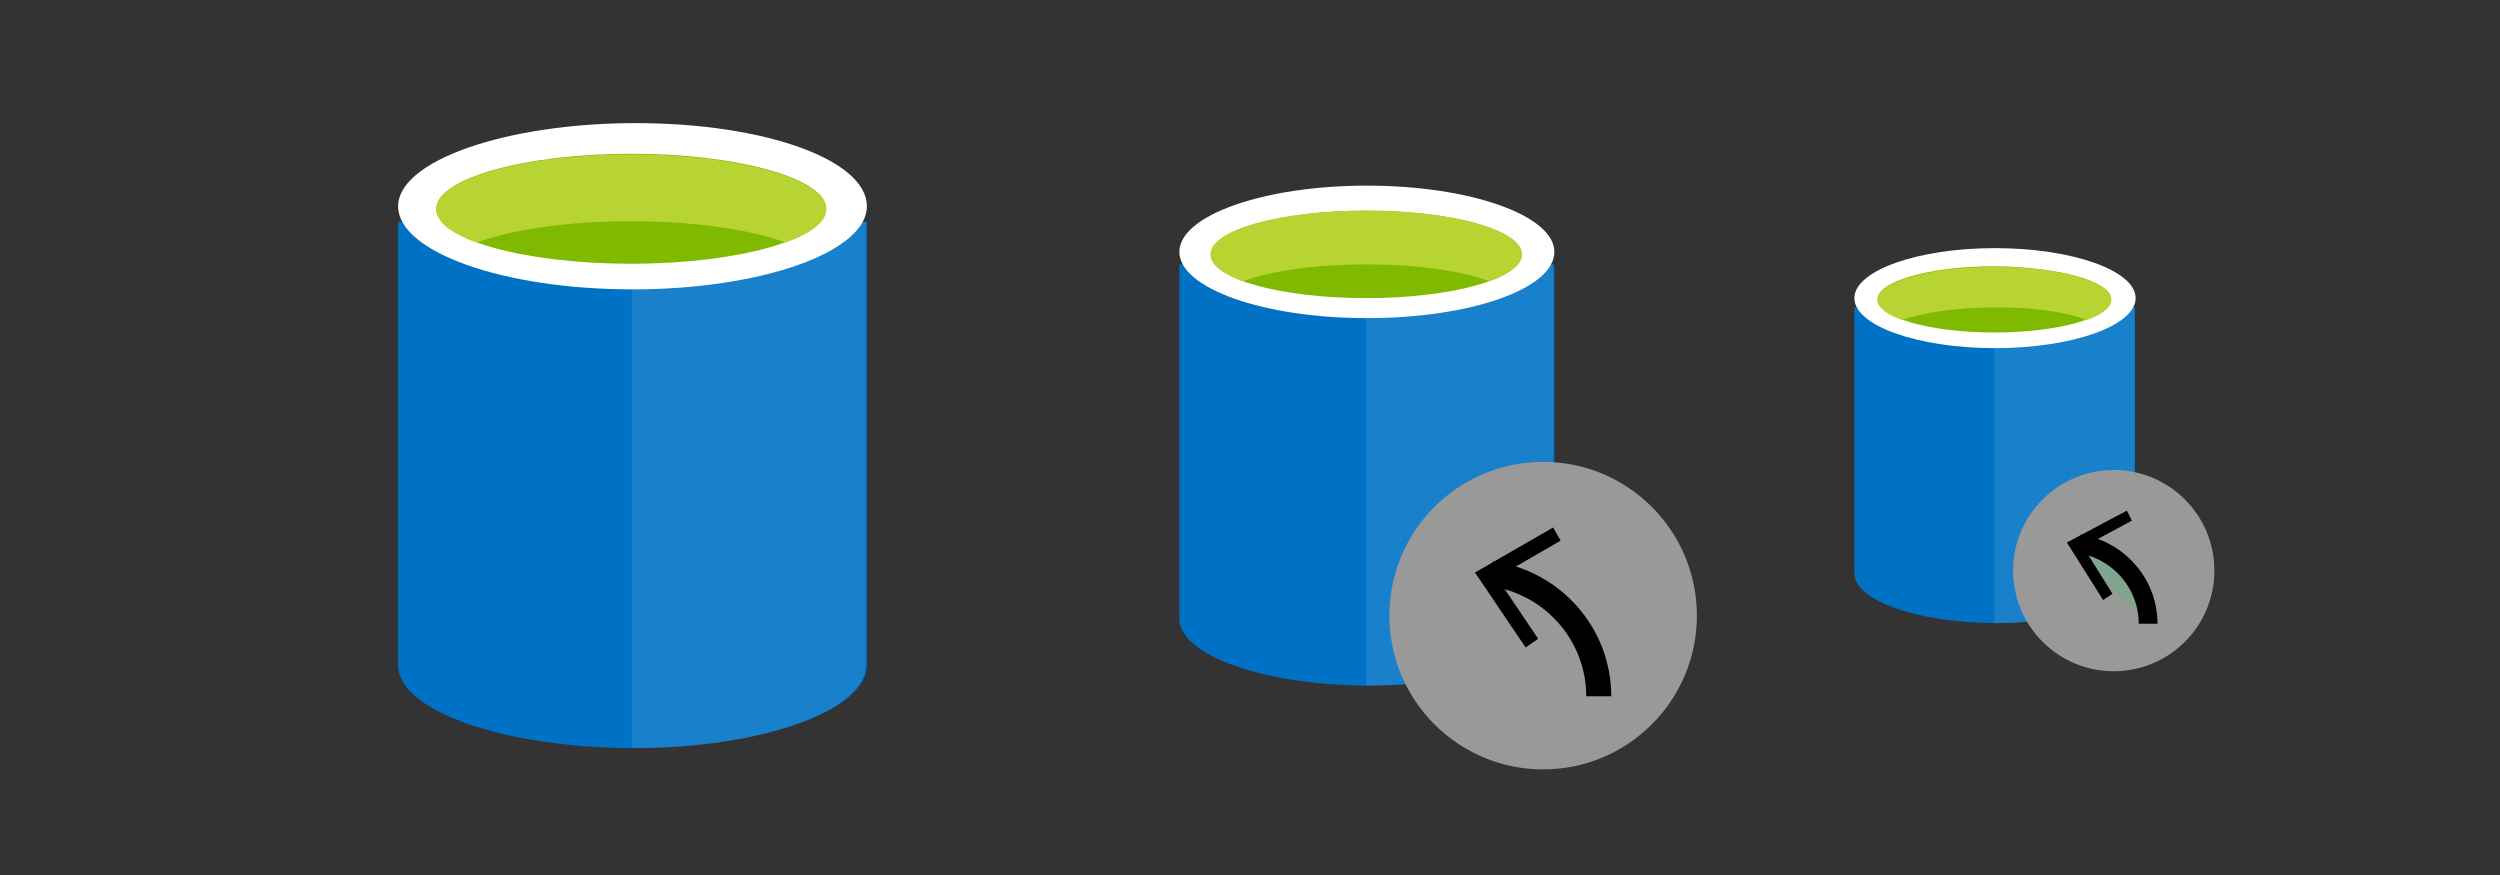 <?xml version="1.0" encoding="utf-8"?>
<!-- Generator: Adobe Illustrator 21.0.0, SVG Export Plug-In . SVG Version: 6.00 Build 0)  -->
<svg version="1.1" xmlns="http://www.w3.org/2000/svg" xmlns:xlink="http://www.w3.org/1999/xlink" x="0px" y="0px"
	 viewBox="0 0 400 140" style="enable-background:new 0 0 400 140;" xml:space="preserve">
<rect x="0" y="0" width="400" height="140" fill="#333333" stroke="none"/>
<style type="text/css">
	.st0{display:none;}
	.st1{display:inline;fill:#E1E5EA;}
	.st2{fill:#AAD2F2;}
	.st3{fill:#FFFFFF;}
	.st4{fill:#CCCCCC;}
	.st5{fill:#2E2E2E;}
	.st6{fill:#AFD3AF;}
	.st7{fill:#5D5F5E;}
	.st8{opacity:0.25;fill:#FFFFFF;}
	.st9{fill:#909090;}
	.st10{fill:none;stroke:#909090;stroke-miterlimit:10;stroke-dasharray:2,2;}
	.st11{fill-rule:evenodd;clip-rule:evenodd;fill:#999999;}
	.st12{fill:#60A860;}
	.st13{fill:#88BE88;}
	.st14{fill:#231F20;}
	.st15{display:none;fill:#7DB912;}
	.st16{fill:#666666;}
	.st17{fill:#1A1A1A;}
	.st18{fill:#0072C6;}
	.st19{opacity:0.1;fill:#FFFFFF;enable-background:new    ;}
	.st20{fill:#7FBA00;}
	.st21{fill:#B8D432;}
	.st22{fill:#999999;}
	.st23{fill:none;stroke:#000000;stroke-width:4;stroke-miterlimit:10;}
	.st24{fill:#80A58E;}
	.st25{fill:none;stroke:#000000;stroke-width:3;stroke-miterlimit:10;}
	.st26{fill:#20598C;}
	.st27{fill:#333333;}
	.st28{fill:none;stroke:#32145A;stroke-width:4;stroke-miterlimit:10;}
	.st29{fill:none;stroke:#FFFFFF;stroke-width:4;stroke-miterlimit:10;}
	.st30{fill:none;stroke:#FFFFFF;stroke-width:3;stroke-miterlimit:10;}
	.st31{fill:#DF5C2B;}
	.st32{fill:#316389;}
	.st33{fill:#638AA5;}
	.st34{fill:#633BA3;}
	.st35{fill:#5C2D91;}
	.st36{display:inline;fill:#FFFFFF;}
	.st37{fill:#998AAD;}
	.st38{fill:#BBB1C8;}
	.st39{fill:#80BCEB;}
	.st40{fill:#006020;}
	.st41{fill:#004B1C;}
	.st42{fill:#D38080;}
	.st43{fill:#E2AAAA;}
	.st44{fill:#C14949;}
	.st45{fill:#B72B2B;}
	.st46{fill:#0078D7;}
	.st47{opacity:0.25;}
	.st48{fill:#808080;}
	.st49{fill:#B3B3B3;}
	.st50{fill:#AD464C;}
	.st51{fill:#366A83;}
	.st52{fill:#619BB5;}
	.st53{fill:#395B71;}
	.st54{fill:#2C3E58;}
	.st55{fill:#FFFFFF;stroke:#60A860;stroke-width:4;stroke-miterlimit:10;}
</style>
<g id="bg_color" class="st0">
	<rect x="-0.3" class="st1" width="400" height="140"/>
</g>
<g id="titles">
	<g>
		<path class="st18" d="M101.2,35.5C101.2,35.5,101.2,35.5,101.2,35.5c-1,0-37.5,0-37.5,0v70.9c0,7.3,16.7,13.2,37.5,13.3v0h-0.2
			c0.1,0,0.1,0,0.2,0v0c20.7,0,37.5-6,37.5-13.3V35.5H101.2z"/>
		<path class="st19" d="M101.1,119.7h0.5c20.4,0,36.9-6,36.9-13.3V35.5h-37.4V119.7z"/>
		<path class="st3" d="M138.7,33c0,7.3-16.8,13.3-37.5,13.3S63.7,40.3,63.7,33s17.3-13.3,38-13.3S138.7,25.6,138.7,33"/>
		<path class="st20" d="M132.2,33.4c0,4.8-14,8.8-31.2,8.8s-31.2-3.9-31.2-8.8c0-4.8,14-8.8,31.2-8.8S132.2,28.6,132.2,33.4"/>
		<path class="st21" d="M125.7,38.8c4.1-1.5,6.5-3.3,6.5-5.3c0-4.8-14-8.8-31.2-8.8c-17.2,0-31.2,3.9-31.2,8.8c0,2,2.5,3.9,6.5,5.3
			c5.7-2.1,14.6-3.4,24.6-3.4C111.1,35.4,120,36.7,125.7,38.8"/>
	</g>
	<g>
		<path class="st18" d="M218.7,42.3C218.7,42.3,218.7,42.3,218.7,42.3c-0.8,0-30,0-30,0V99c0,5.8,13.4,10.6,30,10.7v0h-0.2
			c0.1,0,0.1,0,0.2,0v0c16.6,0,30-4.8,30-10.7V42.3H218.7z"/>
		<path class="st19" d="M218.6,109.7h0.4c16.3,0,29.5-4.8,29.5-10.7V42.3h-29.9V109.7z"/>
		<path class="st3" d="M248.7,40.3c0,5.9-13.4,10.6-30,10.6s-30-4.8-30-10.6s13.4-10.6,30-10.6S248.7,34.5,248.7,40.3"/>
		<path class="st20" d="M243.5,40.7c0,3.9-11.2,7-24.9,7c-13.8,0-24.9-3.1-24.9-7c0-3.9,11.2-7,24.9-7
			C232.4,33.7,243.5,36.8,243.5,40.7"/>
		<path class="st21" d="M238.3,45c3.3-1.2,5.2-2.7,5.2-4.3c0-3.9-11.2-7-24.9-7c-13.8,0-24.9,3.1-24.9,7c0,1.6,2,3.1,5.2,4.3
			c4.6-1.7,11.7-2.7,19.7-2.7C226.6,42.3,233.7,43.3,238.3,45"/>
	</g>
	<g>
		<path class="st18" d="M319.2,49.2C319.2,49.2,319.2,49.2,319.2,49.2c-0.6,0-22.5,0-22.5,0v42.5c0,4.4,10,7.9,22.5,8v0H319
			c0,0,0.1,0,0.1,0v0c12.4,0,22.5-3.6,22.5-8V49.2H319.2z"/>
		<path class="st19" d="M319.1,99.7h0.3c12.2,0,22.1-3.6,22.1-8V49.2h-22.4V99.7z"/>
		<path class="st3" d="M341.7,47.7c0,4.4-10.1,8-22.5,8s-22.5-3.6-22.5-8s10.1-8,22.5-8S341.7,43.3,341.7,47.7"/>
		<path class="st20" d="M337.8,47.9c0,2.9-8.4,5.3-18.7,5.3c-10.3,0-18.7-2.4-18.7-5.3c0-2.9,8.4-5.3,18.7-5.3
			C329.4,42.7,337.8,45,337.8,47.9"/>
		<path class="st21" d="M333.9,51.2c2.4-0.9,3.9-2,3.9-3.2c0-2.9-8.4-5.3-18.7-5.3c-10.3,0-18.7,2.4-18.7,5.3c0,1.2,1.5,2.3,3.9,3.2
			c3.4-1.2,8.8-2,14.8-2C325.1,49.1,330.5,49.9,333.9,51.2"/>
	</g>
	<g>
		<g>
			<circle class="st22" cx="246.9" cy="98.5" r="24.6"/>
		</g>
		<g>
			<g>
				<path class="st23" d="M255.8,111.4c0-10-7.5-18.3-17.2-19.6"/>
				<g>
					<polygon points="248.5,84.4 249.7,86.5 239.5,92.4 246.1,102.2 244.1,103.6 236,91.6 					"/>
				</g>
			</g>
		</g>
	</g>
	<g>
		<g>
			<g>
				<circle class="st22" cx="338.2" cy="91.3" r="16.1"/>
			</g>
		</g>
		<g>
			<path class="st24" d="M343.7,99.8c0-7.1-5.8-12.9-12.9-12.9"/>
			<g>
				<path class="st25" d="M343.7,99.8c0-6.5-4.8-11.8-11-12.8"/>
				<g>
					<polygon points="340.3,81.7 341.1,83.3 333.3,87.5 338,95 336.5,96 330.7,86.8 					"/>
				</g>
			</g>
		</g>
	</g>
	<path class="st26" d="M198.2,39.7L198.2,39.7l-0.2,0C198,39.7,198.1,39.7,198.2,39.7z"/>
	<path class="st26" d="M198.2,35.7L198.2,35.7l-0.2,0C198,35.7,198.1,35.7,198.2,35.7z"/>
</g>
</svg>
